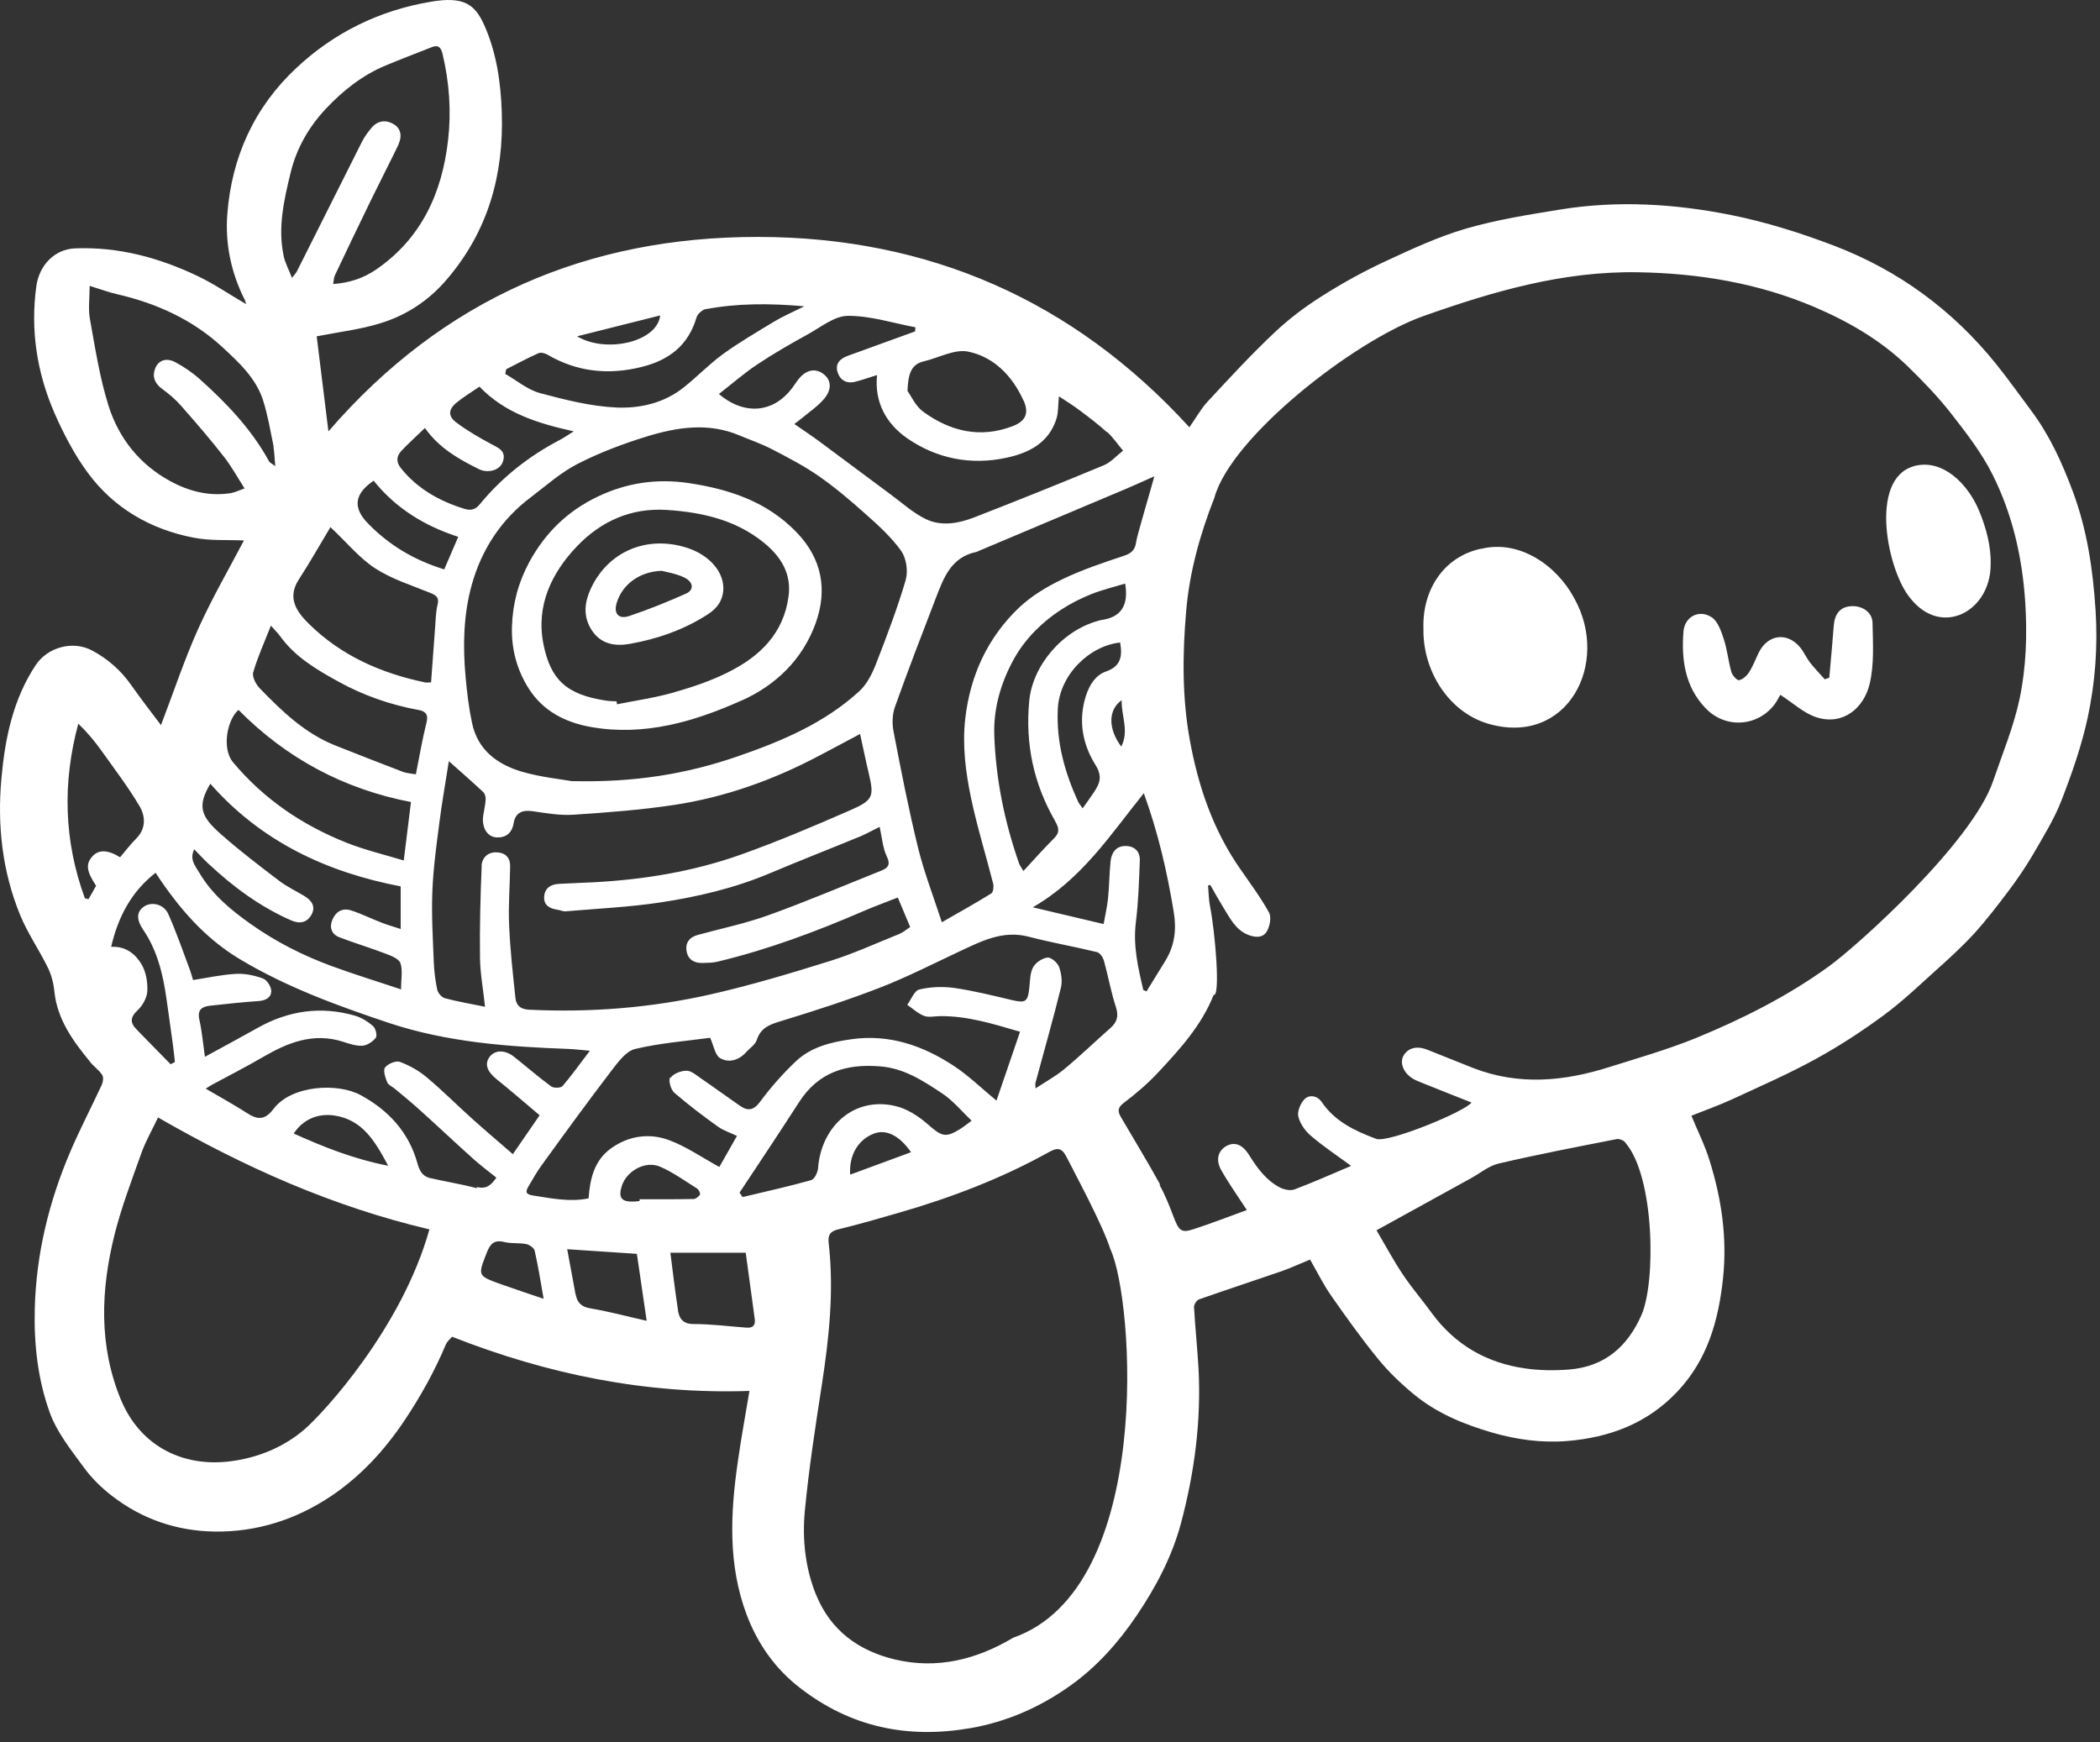 <svg width="94" height="78" viewBox="0 0 94 78" fill="none" xmlns="http://www.w3.org/2000/svg">
<rect x="0" y="0" width="94" height="78" fill="#333333" stroke="none"/>
<path d="M4.036 47.537C3.269 46.603 2.56 45.64 2.433 44.372C2.398 44.014 2.3 43.645 2.145 43.322C1.753 42.521 1.234 41.777 0.9 40.959C0.098 38.999 -0.127 36.935 0.064 34.842C0.225 33.055 0.582 31.308 1.597 29.775C2.128 28.973 3.257 28.662 4.116 29.117C4.825 29.492 5.419 30.017 5.886 30.686C6.307 31.291 6.768 31.873 7.206 32.461C7.766 30.997 8.25 29.538 8.872 28.149C9.501 26.759 10.268 25.434 10.919 24.194C10.198 24.16 9.403 24.217 8.653 24.067C6.734 23.693 5.096 22.747 3.932 21.168C3.332 20.355 2.854 19.432 2.444 18.504C1.655 16.694 1.355 14.786 1.626 12.814C1.758 11.857 2.456 11.159 3.344 11.119C5.298 11.039 7.131 11.534 8.872 12.37C9.605 12.722 10.285 13.189 11.017 13.615C10.994 13.552 10.988 13.489 10.959 13.431C10.348 12.22 10.072 10.923 10.175 9.586C10.371 7.026 11.386 4.795 13.271 3.037C14.96 1.457 16.984 0.465 19.278 0.079C20.754 -0.174 21.256 0.183 21.677 1.128C22.224 2.351 22.415 3.677 22.461 5.031C22.553 7.827 21.849 10.347 20.005 12.503C19.198 13.454 18.189 14.117 17.018 14.474C16.142 14.745 15.214 14.855 14.176 15.056C14.338 16.359 14.511 17.772 14.701 19.311C19.866 13.333 26.346 10.6 33.932 10.606C41.542 10.612 48.039 13.431 53.239 19.127C53.545 18.694 53.764 18.285 54.07 17.962C55.038 16.919 56.001 15.875 57.033 14.901C57.684 14.284 58.416 13.731 59.177 13.252C60.094 12.67 61.057 12.139 62.042 11.684C63.207 11.142 64.389 10.594 65.611 10.237C66.977 9.839 68.401 9.614 69.814 9.384C72.379 8.963 74.956 9.119 77.487 9.626C79.067 9.943 80.635 10.439 82.139 11.015C85.004 12.116 87.414 13.892 89.346 16.29C89.893 16.971 90.4 17.685 90.925 18.389C91.755 19.501 92.32 20.752 92.799 22.044C93.427 23.744 93.686 25.514 93.802 27.325C93.906 28.956 93.784 30.57 93.444 32.15C93.168 33.412 92.735 34.652 92.263 35.862C91.934 36.704 91.444 37.482 90.989 38.272C90.66 38.831 90.291 39.373 89.899 39.892C89.409 40.544 88.907 41.195 88.36 41.8C87.818 42.388 87.224 42.93 86.624 43.466C85.858 44.158 85.108 44.873 84.278 45.478C83.321 46.182 82.312 46.839 81.269 47.41C80.075 48.067 78.818 48.615 77.579 49.191C76.968 49.474 76.334 49.698 75.711 49.946C75.999 50.65 76.317 51.278 76.518 51.935C77.06 53.659 77.32 55.423 77.124 57.239C76.922 59.118 76.432 60.865 75.083 62.295C73.734 63.725 72.045 64.353 70.142 64.509C69.007 64.601 67.882 64.445 66.781 64.128C65.519 63.759 64.314 63.264 63.293 62.422C62.717 61.949 62.163 61.419 61.691 60.842C60.953 59.937 60.273 58.986 59.604 58.029C59.246 57.522 58.97 56.957 58.641 56.386C58.174 56.576 57.782 56.761 57.373 56.905C56.139 57.331 54.9 57.735 53.672 58.167C53.568 58.202 53.441 58.398 53.447 58.513C53.499 59.436 53.597 60.358 53.649 61.286C53.77 63.633 53.464 65.939 52.859 68.204C52.455 69.697 51.735 71.058 50.876 72.326C50.069 73.52 49.1 74.609 47.93 75.445C46.586 76.408 45.087 77.077 43.421 77.365C40.62 77.844 38.094 77.325 35.823 75.572C34.693 74.702 33.921 73.595 33.425 72.292C32.578 70.049 32.693 67.737 33.027 65.426C33.177 64.376 33.367 63.339 33.546 62.267C28.899 62.422 24.512 61.523 20.235 59.84C20.142 59.949 20.016 60.053 19.958 60.185C19.451 61.39 18.822 62.52 18.096 63.604C17.208 64.93 16.136 66.089 14.833 66.965C13.276 68.014 11.507 68.591 9.593 68.562C7.898 68.533 6.358 68.003 5.021 66.971C4.554 66.613 4.116 66.187 3.77 65.714C3.193 64.924 2.548 64.129 2.225 63.229C1.694 61.754 1.516 60.191 1.556 58.594C1.62 56.127 2.19 53.798 3.147 51.555C3.58 50.541 4.098 49.555 4.56 48.552C4.617 48.425 4.64 48.212 4.571 48.114C4.421 47.894 4.191 47.733 4.018 47.526L4.036 47.537ZM9.42 35.073C8.815 36.099 8.976 36.543 9.916 37.367C10.735 38.088 11.611 38.757 12.481 39.419C12.827 39.685 13.231 39.875 13.605 40.1C13.94 40.296 14.147 40.572 13.946 40.941C13.75 41.299 13.427 41.374 13.029 41.201C11.628 40.584 10.423 39.691 9.311 38.647C9.103 38.451 8.913 38.243 8.694 38.019C8.475 38.474 8.728 38.745 8.924 39.074C9.495 40.042 10.325 40.728 11.219 41.362C12.343 42.158 13.559 42.775 14.845 43.247C15.865 43.622 16.903 43.939 17.952 44.291C17.952 43.818 18.033 43.432 17.924 43.115C17.854 42.919 17.514 42.786 17.266 42.694C16.58 42.429 15.871 42.221 15.185 41.956C14.833 41.818 14.73 41.506 14.885 41.155C15.047 40.791 15.347 40.636 15.721 40.757C16.183 40.907 16.621 41.126 17.07 41.299C17.33 41.403 17.601 41.477 17.935 41.587V39.679C14.637 39.05 11.691 37.678 9.409 35.078L9.42 35.073ZM10.683 31.775C10.181 32.184 9.91 33.493 10.429 34.121C11.818 35.782 13.531 36.935 15.508 37.724C16.321 38.047 17.174 38.249 18.073 38.52C18.183 37.609 18.281 36.814 18.396 35.903C15.41 35.332 12.822 33.954 10.677 31.781L10.683 31.775ZM12.251 20.003C12.107 19.305 11.991 18.602 11.778 17.928C11.461 16.93 10.7 16.233 9.968 15.552C8.624 14.307 7.005 13.575 5.223 13.166C4.866 13.085 4.52 12.952 4.013 12.797C4.013 13.362 3.943 13.829 4.024 14.273C4.26 15.581 4.462 16.907 4.86 18.17C5.321 19.622 6.249 20.793 7.627 21.542C8.469 21.998 9.357 22.223 10.314 22.078C10.504 22.05 10.683 21.957 10.948 21.865C10.608 21.335 10.342 20.845 9.997 20.412C9.391 19.64 8.746 18.89 8.094 18.152C7.84 17.864 7.541 17.616 7.235 17.392C6.895 17.138 6.808 16.809 6.958 16.463C7.126 16.083 7.5 16.031 7.829 16.204C8.227 16.417 8.613 16.677 8.947 16.977C10.152 18.055 11.265 19.225 12.049 20.66C12.072 20.701 12.124 20.724 12.32 20.868C12.285 20.487 12.285 20.239 12.239 20.003L12.251 20.003ZM12.13 27.999C11.83 28.766 11.53 29.417 11.334 30.098C11.276 30.294 11.455 30.634 11.622 30.807C12.62 31.839 13.652 32.836 15.024 33.378C16.027 33.776 17.03 34.168 18.039 34.554C18.206 34.617 18.396 34.623 18.615 34.663C18.777 33.856 18.904 33.084 19.094 32.334C19.186 31.977 19.03 31.839 18.754 31.787C17.485 31.556 16.275 31.135 15.156 30.518C14.182 29.982 13.208 29.412 12.533 28.472C12.447 28.351 12.337 28.247 12.124 28.005L12.13 27.999ZM17.849 6.449C17.445 7.285 17.018 8.115 16.609 8.951C16.061 10.075 15.525 11.199 14.989 12.329C14.943 12.427 14.943 12.548 14.914 12.715C15.646 12.664 16.275 12.45 16.84 12.064C18.863 10.669 19.785 8.645 20.056 6.282C20.206 4.985 20.114 3.693 19.809 2.413C19.734 2.102 19.607 1.998 19.319 2.114C18.633 2.385 17.941 2.65 17.261 2.932C16.217 3.365 15.341 4.068 14.585 4.869C13.836 5.671 13.283 6.61 13.012 7.717C12.712 8.957 12.424 10.19 12.7 11.47C12.764 11.77 12.919 12.053 13.069 12.439C13.202 12.272 13.254 12.214 13.288 12.15C14.263 10.208 15.237 8.271 16.211 6.328C16.327 6.103 16.482 5.896 16.644 5.705C16.92 5.388 17.289 5.359 17.618 5.555C17.952 5.751 18.004 6.109 17.837 6.455L17.849 6.449ZM14.787 23.605C14.332 24.366 13.871 25.174 13.369 25.952C12.827 26.793 13.312 27.422 13.842 27.941C15.277 29.353 17.059 30.137 19.019 30.547C19.099 30.564 19.186 30.547 19.296 30.547C19.359 29.693 19.417 28.863 19.48 28.033C19.503 27.716 19.509 27.387 19.584 27.082C19.665 26.77 19.549 26.661 19.284 26.551C18.442 26.206 17.554 25.934 16.805 25.45C16.096 24.995 15.537 24.297 14.787 23.594L14.787 23.605ZM21.555 38.767C21.573 38.404 21.832 38.133 22.241 38.156C22.622 38.173 22.841 38.392 22.835 38.784C22.824 39.66 22.749 40.537 22.789 41.413C22.835 42.502 22.956 43.592 23.072 44.676C23.106 44.999 23.291 45.183 23.677 45.2C26.41 45.333 29.119 45.12 31.782 44.52C33.593 44.111 35.38 43.575 37.15 43.021C38.205 42.693 39.219 42.226 40.251 41.811C40.43 41.736 40.586 41.603 40.741 41.499C40.551 41.044 40.378 40.64 40.188 40.179C39.663 40.387 39.144 40.571 38.643 40.79C36.521 41.707 34.365 42.514 32.117 43.05C31.909 43.102 31.684 43.102 31.465 43.108C31.102 43.125 30.814 42.975 30.739 42.612C30.658 42.22 30.849 41.955 31.241 41.851C32.29 41.563 33.362 41.343 34.382 40.975C36.083 40.364 37.749 39.654 39.421 38.986C39.715 38.87 39.888 38.743 39.698 38.346C39.513 37.965 39.484 37.504 39.375 37.014C39.046 37.175 38.787 37.325 38.51 37.441C37.167 37.994 35.818 38.519 34.48 39.084C32.889 39.758 31.218 40.15 29.523 40.404C28.133 40.611 26.727 40.675 25.326 40.796C25.199 40.807 25.066 40.738 24.933 40.721C24.599 40.669 24.34 40.525 24.357 40.15C24.38 39.77 24.634 39.591 25.003 39.568C25.504 39.539 26.012 39.522 26.513 39.499C28.79 39.383 31.021 39.02 33.172 38.254C34.809 37.671 36.411 36.991 38.008 36.293C39.109 35.815 39.133 35.671 38.879 34.581C38.746 34.028 38.637 33.474 38.498 32.857C37.882 33.186 37.27 33.515 36.654 33.837C34.613 34.916 32.457 35.688 30.174 36.034C28.681 36.259 27.17 36.374 25.66 36.472C25.06 36.512 24.449 36.403 23.849 36.316C23.383 36.247 23.071 36.374 22.991 36.852C22.916 37.308 22.627 37.51 22.218 37.487C21.791 37.458 21.555 37.02 21.63 36.512C21.665 36.27 21.728 36.028 21.739 35.786C21.745 35.676 21.705 35.521 21.624 35.452C21.146 35.002 20.644 34.57 20.091 34.074C19.947 35.014 19.779 35.93 19.664 36.852C19.531 37.867 19.393 38.888 19.353 39.908C19.312 40.957 19.376 42.006 19.416 43.056C19.433 43.477 19.485 43.897 19.572 44.307C19.606 44.456 19.774 44.653 19.918 44.687C20.477 44.837 21.053 44.935 21.711 45.068C21.63 44.295 21.497 43.597 21.486 42.9C21.468 41.522 21.503 40.144 21.561 38.772L21.555 38.767ZM30.018 48.244C30.151 48.06 30.491 47.927 30.739 47.933C30.958 47.939 31.183 48.141 31.39 48.285C31.973 48.683 32.544 49.103 33.12 49.501C33.483 49.749 33.737 49.709 34.031 49.311C34.504 48.671 35.04 48.066 35.616 47.518C36.302 46.867 37.202 46.648 38.118 46.521C39.813 46.284 41.318 46.809 42.701 47.72C43.341 48.141 43.901 48.688 44.604 49.271C44.956 48.233 45.296 47.241 45.659 46.187C44.437 45.829 43.289 45.472 42.073 45.489C41.837 45.489 41.572 45.558 41.364 45.477C41.093 45.374 40.862 45.154 40.609 44.982C40.788 44.745 40.926 44.347 41.151 44.296C41.652 44.175 42.2 44.157 42.713 44.226C43.584 44.353 44.437 44.566 45.29 44.768C45.901 44.912 46.005 44.855 46.074 44.226C46.109 43.909 46.103 43.563 46.241 43.304C46.356 43.091 46.651 42.895 46.887 42.866C47.048 42.849 47.337 43.096 47.406 43.287C47.51 43.575 47.561 43.932 47.486 44.226C47.135 45.65 46.731 47.057 46.351 48.469C46.333 48.527 46.351 48.596 46.351 48.723C46.818 48.417 47.262 48.175 47.642 47.858C48.351 47.27 49.014 46.63 49.706 46.019C50.006 45.754 50.081 45.483 49.948 45.074C49.729 44.405 49.608 43.702 49.418 43.022C49.377 42.866 49.239 42.658 49.112 42.624C48.092 42.376 47.06 42.197 46.045 41.932C44.863 41.626 43.895 42.151 42.892 42.618C41.739 43.16 40.597 43.742 39.415 44.203C37.945 44.774 36.441 45.258 34.93 45.719C34.434 45.869 34.048 46.019 33.875 46.555C33.806 46.763 33.57 46.913 33.414 47.086C33.085 47.461 32.63 47.599 32.232 47.368C32.007 47.236 31.95 46.815 31.788 46.457C30.739 46.602 29.557 46.688 28.427 46.959C28.012 47.057 27.655 47.564 27.355 47.95C26.306 49.323 25.291 50.718 24.277 52.119C24.046 52.43 23.856 52.77 23.66 53.104C23.516 53.346 23.516 53.468 23.873 53.52C24.692 53.646 25.505 53.819 26.346 53.646C26.41 52.764 26.6 51.946 27.355 51.404C28.156 50.833 29.079 50.712 29.967 51.046C30.733 51.335 31.419 51.813 32.198 52.24C32.422 51.842 32.699 51.369 32.987 50.85C32.688 50.706 32.388 50.614 32.146 50.441C31.471 49.957 30.802 49.455 30.18 48.913C30.024 48.775 29.909 48.36 30.001 48.227L30.018 48.244ZM48.611 31.14C48.772 30.649 49.038 30.223 49.516 30.056C50.173 29.825 50.248 29.375 50.139 28.764C48.784 28.903 47.418 30.194 47.349 31.745C47.279 33.232 47.66 34.575 48.259 35.89C48.3 35.976 48.369 36.051 48.461 36.184C48.64 35.93 48.801 35.717 48.945 35.498C49.211 35.1 49.372 34.789 49.038 34.247C48.455 33.319 48.254 32.246 48.611 31.14ZM50.191 33.422C50.548 32.708 50.191 32.068 50.208 31.347C49.585 31.779 49.608 32.65 50.191 33.422ZM47.233 36.76C46.27 35.1 45.89 33.313 46.069 31.393C46.213 29.796 47.55 28.223 49.164 27.79C49.199 27.784 49.228 27.767 49.263 27.761C50.179 27.646 50.531 27.11 50.364 26.124C49.874 26.274 49.337 26.401 48.836 26.602C47.902 26.977 47.054 27.513 46.351 28.223C45.942 28.632 45.579 29.122 45.308 29.641C44.777 30.655 44.466 31.751 44.506 32.915C44.575 34.893 44.968 36.801 45.619 38.663C45.648 38.738 45.7 38.807 45.809 38.992C46.305 38.455 46.737 37.971 47.193 37.516C47.452 37.256 47.395 37.043 47.227 36.761L47.233 36.76ZM40.546 25.934C40.655 25.553 40.563 24.977 40.333 24.654C39.9 24.049 39.329 23.53 38.764 23.028C38.09 22.423 37.398 21.835 36.654 21.316C35.992 20.855 35.259 20.474 34.533 20.099C34.078 19.863 33.582 19.696 33.103 19.494C31.72 18.906 30.325 19.119 28.964 19.535C27.897 19.863 26.842 20.261 25.851 20.768C25.096 21.154 24.438 21.748 23.752 22.267C22.426 23.264 21.556 24.608 21.118 26.176C20.743 27.519 20.714 28.92 20.841 30.309C20.904 30.995 20.985 31.687 21.129 32.361C21.377 33.572 22.265 34.224 23.366 34.547C24.213 34.794 25.107 34.881 25.591 34.967C28.41 35.036 30.745 34.645 33.017 33.86C34.994 33.18 36.914 32.367 38.476 30.932C38.804 30.626 39.035 30.171 39.202 29.744C39.692 28.487 40.171 27.225 40.551 25.934L40.546 25.934ZM16.724 21.518C15.929 22.065 15.727 22.671 16.471 23.432C17.428 24.412 18.517 25.063 19.884 25.49C20.091 25.011 20.293 24.544 20.512 24.031C18.99 23.541 17.71 22.746 16.724 21.518ZM20.437 18.024C20.068 18.324 20.045 18.63 20.425 18.912C20.904 19.275 21.428 19.575 21.959 19.863C22.299 20.048 22.68 20.174 22.507 20.676C22.374 21.056 21.844 21.206 21.417 20.993C20.535 20.549 19.67 20.076 19.019 19.16C18.65 19.517 18.292 19.84 17.964 20.186C17.745 20.422 17.722 20.682 17.947 20.959C18.69 21.887 19.676 22.434 20.794 22.78C21.042 22.855 21.267 22.832 21.463 22.59C22.46 21.374 23.671 20.417 25.066 19.69C25.245 19.598 25.406 19.477 25.683 19.31C24.04 18.947 22.587 18.485 21.463 17.309C21.1 17.557 20.748 17.77 20.437 18.024ZM25.833 15.055C27.107 15.828 29.419 15.32 29.551 14.121C28.283 14.438 27.055 14.75 25.833 15.055ZM31.598 13.833C31.436 13.862 31.223 14.058 31.177 14.213C30.808 15.464 29.949 16.122 28.721 16.427C27.234 16.796 25.827 16.652 24.501 15.874C24.386 15.805 24.195 15.764 24.092 15.816C23.602 16.035 23.135 16.289 22.656 16.531C22.645 16.6 22.627 16.669 22.616 16.739C23.135 17.033 23.619 17.448 24.172 17.598C25.291 17.897 26.444 18.191 27.597 18.243C28.652 18.289 29.741 18.041 30.618 17.332C31.217 16.854 31.753 16.295 32.37 15.845C33.097 15.32 33.881 14.865 34.648 14.398C35.039 14.162 35.46 13.983 36.002 13.712C34.446 13.574 33.016 13.574 31.598 13.839L31.598 13.833ZM45.814 17.932C45.319 16.837 44.5 15.983 43.341 15.741C42.736 15.614 42.021 16.018 41.358 16.174C40.764 16.312 40.654 16.762 40.62 17.5C40.781 17.719 40.983 18.186 41.335 18.439C42.54 19.31 43.877 19.633 45.324 19.079C45.912 18.854 46.074 18.497 45.814 17.92L45.814 17.932ZM49.55 19.35C49.169 19.004 48.76 18.693 48.345 18.382C48.057 18.163 47.74 17.966 47.4 17.742C47.359 18.134 47.377 18.445 47.296 18.722C46.956 19.834 46.045 20.284 45.024 20.497C43.45 20.832 41.94 20.532 40.626 19.633C39.669 18.975 39.133 18.007 39.259 16.79C38.913 16.894 38.602 17.009 38.279 17.09C37.887 17.188 37.599 17.015 37.489 16.652C37.374 16.271 37.616 16.047 37.956 15.926C38.959 15.562 39.957 15.199 40.96 14.836C40.966 14.773 40.972 14.715 40.977 14.652C39.968 14.461 38.96 14.133 37.951 14.139C37.345 14.144 36.734 14.652 36.146 14.974C35.38 15.395 34.618 15.833 33.892 16.318C33.298 16.715 32.756 17.188 32.18 17.638C33.154 18.474 34.365 18.566 35.27 17.598C35.426 17.43 35.558 17.234 35.691 17.044C36.02 16.583 36.44 16.456 36.821 16.715C37.207 16.981 37.265 17.413 36.878 17.868C36.584 18.209 36.192 18.468 35.841 18.762C35.777 18.814 35.714 18.86 35.558 18.981C35.956 19.258 36.313 19.494 36.659 19.748C37.743 20.549 38.821 21.362 39.905 22.163C40.412 22.538 40.897 22.982 41.462 23.247C42.148 23.57 42.903 23.432 43.595 23.166C45.537 22.411 47.474 21.633 49.4 20.832C49.723 20.699 49.982 20.399 50.27 20.174C50.034 19.892 49.821 19.581 49.556 19.333L49.55 19.35ZM50.27 21.939C48.126 22.844 45.976 23.749 43.831 24.654C43.785 24.671 43.739 24.706 43.693 24.711C42.563 24.948 42.234 25.882 41.882 26.793C41.26 28.407 40.637 30.027 40.055 31.658C39.94 31.987 39.928 32.396 39.997 32.748C40.332 34.489 40.672 36.23 41.093 37.948C41.358 39.026 41.761 40.069 42.159 41.286C42.983 40.813 43.687 40.421 44.373 39.995C44.459 39.943 44.488 39.7 44.459 39.568C44.131 38.276 43.733 37.002 43.462 35.705C43.22 34.541 43.07 33.359 43.208 32.154C43.433 30.223 44.211 28.545 45.607 27.208C46.16 26.683 46.852 26.268 47.544 25.934C48.431 25.507 49.377 25.19 50.316 24.879C50.668 24.763 50.818 24.59 50.858 24.25C50.882 24.025 51.493 21.979 51.671 21.322C51.124 21.564 50.703 21.76 50.276 21.939L50.27 21.939ZM52.542 40.847C52.248 39.048 51.844 37.284 51.199 35.509C49.706 37.365 48.426 39.354 46.229 40.616C47.353 40.882 48.334 41.112 49.4 41.366C49.469 40.974 49.556 40.605 49.596 40.23C49.654 39.677 49.654 39.117 49.711 38.558C49.752 38.172 49.953 37.866 50.392 37.872C50.795 37.878 51.037 38.126 51.02 38.524C50.985 39.452 50.957 40.386 50.841 41.302C50.714 42.346 50.945 43.332 51.176 44.318C51.222 44.34 51.274 44.358 51.32 44.381C51.602 43.925 51.879 43.47 52.161 43.015C52.577 42.34 52.669 41.62 52.542 40.847ZM62.798 57.058C63.196 57.657 63.668 58.199 64.089 58.781C65.133 60.205 66.551 61.018 68.28 61.26C68.932 61.353 69.6 61.358 70.258 61.306C71.826 61.174 72.852 60.286 73.475 58.868C74.132 57.363 74.057 52.665 72.76 51.16C72.714 51.062 72.489 50.97 72.368 50.993C70.604 51.339 68.834 51.679 67.076 52.088C66.643 52.192 66.257 52.515 65.853 52.74C64.464 53.506 63.08 54.267 61.616 55.075C61.996 55.72 62.365 56.412 62.804 57.069L62.798 57.058ZM51.902 53.045C52.156 53.495 52.346 53.985 52.531 54.469C52.767 55.092 52.876 55.207 53.418 55.028C54.237 54.763 55.044 54.446 55.811 54.169C55.39 53.524 54.992 52.964 54.658 52.37C54.404 51.915 54.531 51.506 54.894 51.304C55.263 51.102 55.615 51.229 55.909 51.702C56.272 52.284 56.67 52.837 57.292 53.16C57.483 53.258 57.771 53.316 57.955 53.241C58.814 52.918 59.656 52.538 60.48 52.192C59.852 51.731 59.241 51.327 58.688 50.854C58.428 50.635 58.192 50.307 58.117 49.989C58.059 49.759 58.209 49.396 58.388 49.211C58.612 48.981 58.97 49.056 59.154 49.321C59.754 50.209 60.648 50.624 61.599 50.981C62.129 51.183 65.611 49.747 65.865 49.355C65.115 49.061 64.395 48.773 63.68 48.485C63.524 48.421 63.357 48.364 63.219 48.272C62.827 48.029 62.654 47.586 62.809 47.286C63 46.922 63.392 46.801 63.876 46.986C64.573 47.257 65.259 47.545 65.957 47.816C67.986 48.6 70.01 48.41 72.028 47.77C73.331 47.361 74.656 46.98 75.919 46.467C78.006 45.608 80.024 44.593 81.863 43.262C83.16 42.322 88.279 37.722 89.219 34.954C89.634 33.738 90.135 32.533 90.401 31.282C90.695 29.875 90.746 28.428 90.654 26.964C90.522 24.952 90.084 23.026 89.19 21.245C88.7 20.265 88.008 19.372 87.328 18.501C86.734 17.746 86.06 17.043 85.368 16.374C84.163 15.215 82.733 14.39 81.206 13.739C78.692 12.672 76.052 12.235 73.325 12.188C69.975 12.131 66.862 13.036 63.72 14.148C60.59 15.255 55.09 19.579 54.358 22.283C53.718 23.914 53.245 25.598 53.095 27.356C52.928 29.293 52.911 31.236 53.263 33.156C53.637 35.196 54.294 37.139 55.494 38.869C55.943 39.52 56.422 40.16 56.802 40.846C56.918 41.053 56.843 41.457 56.71 41.688C56.526 42.011 56.157 41.97 55.84 41.837C55.286 41.601 55.044 41.077 54.75 40.61C54.548 40.281 54.364 39.947 54.173 39.612C54.139 39.624 54.104 39.63 54.075 39.641C54.104 39.958 54.104 40.287 54.168 40.598C54.392 41.739 54.64 44.634 54.323 44.541C53.787 45.902 52.813 46.968 51.833 48.018C51.366 48.519 50.836 48.969 50.288 49.384C50 49.603 50.04 49.782 50.184 50.024C50.766 51.021 51.372 52.013 51.931 53.028L51.902 53.045ZM36.539 71.412C37.184 72.986 38.424 73.897 40.061 74.289C41.964 74.738 43.728 74.283 45.353 73.314C51.672 71.1 50.761 58.153 49.7 55.916C49.343 54.797 48.126 52.56 47.734 51.782C47.556 51.436 47.377 51.338 46.985 51.557C44.857 52.745 42.592 53.61 40.257 54.284C39.346 54.549 38.441 54.809 37.519 55.034C37.161 55.12 37.052 55.282 37.092 55.639C37.34 57.783 37.109 59.911 36.781 62.032C36.492 63.9 36.204 65.768 36.025 67.647C35.904 68.921 36.048 70.219 36.538 71.418L36.539 71.412ZM40.776 51.575C40.251 50.82 39.663 50.549 39.139 50.739C38.429 50.999 37.997 51.69 38.055 52.584C38.966 52.25 39.848 51.921 40.776 51.581L40.776 51.575ZM36.325 52.82C36.464 52.78 36.602 52.48 36.619 52.29C36.752 50.48 38.17 49.085 40.05 49.505C40.58 49.621 41.11 49.961 41.531 50.33C42.142 50.866 42.315 50.958 42.984 50.537C43.139 50.439 43.284 50.324 43.491 50.169C43.047 49.748 42.661 49.269 42.171 48.946C41.324 48.387 40.47 47.816 39.381 47.736C37.865 47.615 36.631 48.001 35.772 49.333C34.896 50.693 33.996 52.042 33.103 53.391C33.149 53.455 33.195 53.518 33.241 53.587C34.273 53.339 35.305 53.114 36.325 52.826L36.325 52.82ZM30.341 58.637C30.399 59.006 30.549 59.271 31.039 59.271C31.829 59.271 32.618 59.375 33.414 59.433C33.702 59.456 33.823 59.329 33.783 59.041C33.645 58.038 33.512 57.04 33.38 56.078H30.007C30.122 56.983 30.22 57.813 30.347 58.637L30.341 58.637ZM31.021 53.679C31.131 53.679 31.269 53.575 31.333 53.477C31.362 53.431 31.275 53.247 31.195 53.201C30.653 52.861 30.128 52.48 29.546 52.227C28.889 51.944 28.047 52.417 27.833 53.091C27.666 53.622 27.816 53.812 28.381 53.789C28.462 53.789 28.548 53.772 28.629 53.766V53.685C29.425 53.685 30.226 53.691 31.021 53.674L31.021 53.679ZM25.764 57.928C25.833 58.291 26 58.499 26.415 58.568C27.24 58.706 28.053 58.925 28.946 59.127C28.79 58.043 28.652 57.127 28.508 56.13C27.528 56.066 26.496 55.997 25.389 55.922C25.522 56.643 25.637 57.282 25.758 57.922L25.764 57.928ZM22.426 57.49C23.026 57.703 23.631 57.905 24.334 58.141C24.19 57.329 24.086 56.654 23.931 55.985C23.902 55.858 23.694 55.72 23.55 55.691C23.227 55.628 22.881 55.68 22.564 55.599C22.103 55.484 21.936 55.703 21.786 56.083C21.383 57.115 21.371 57.109 22.426 57.49ZM21.348 53.137C21.769 53.247 21.988 53.051 22.218 52.717C21.878 52.446 21.538 52.192 21.227 51.915C20.42 51.195 19.636 50.451 18.829 49.724C18.454 49.384 18.068 49.067 17.681 48.745C17.566 48.647 17.387 48.577 17.335 48.456C17.249 48.243 17.14 47.926 17.232 47.793C17.353 47.626 17.716 47.47 17.895 47.534C18.327 47.695 18.754 47.932 19.105 48.231C19.803 48.814 20.449 49.465 21.129 50.076C21.705 50.595 22.293 51.091 22.956 51.667C23.383 51.045 23.769 50.486 24.155 49.926C23.498 49.373 22.876 48.831 22.236 48.318C21.815 47.978 21.682 47.649 21.901 47.332C22.138 46.992 22.605 46.98 23.02 47.315C23.573 47.753 24.104 48.22 24.674 48.635C24.784 48.716 25.101 48.71 25.182 48.618C25.585 48.145 25.948 47.638 26.404 47.038C26.012 47.004 25.735 46.969 25.458 46.957C22.732 46.859 20.016 46.658 17.41 45.793C15.099 45.02 12.799 44.184 10.7 42.916C9.143 41.976 7.99 40.633 6.964 39.071C5.886 39.913 5.293 41.025 4.975 42.386C5.633 42.351 6.065 42.709 6.336 43.17C6.538 43.51 6.613 43.971 6.595 44.369C6.578 44.669 6.382 45.02 6.157 45.228C5.829 45.533 5.817 45.781 6.105 46.075C6.613 46.6 7.126 47.119 7.639 47.643C7.702 47.609 7.766 47.574 7.829 47.54C7.8 47.303 7.783 47.067 7.748 46.836C7.65 46.133 7.558 45.43 7.454 44.726C7.299 43.625 7.045 42.553 6.405 41.613C6.094 41.152 6.117 40.812 6.44 40.587C6.774 40.351 7.328 40.466 7.529 40.91C7.898 41.734 8.192 42.593 8.509 43.441C8.561 43.579 8.596 43.729 8.642 43.873C9.299 43.769 9.928 43.631 10.562 43.596C10.965 43.573 11.392 43.665 11.772 43.804C11.945 43.867 12.141 44.161 12.141 44.357C12.147 44.645 11.905 44.79 11.576 44.813C10.856 44.859 10.135 44.945 9.415 45.02C9.04 45.06 8.821 45.199 8.925 45.649C9.04 46.167 9.086 46.703 9.172 47.309C10.026 46.842 10.798 46.427 11.559 46C12.925 45.239 14.367 45.032 15.877 45.464C16.177 45.551 16.465 45.729 16.701 45.937C16.817 46.035 16.892 46.358 16.823 46.456C16.69 46.629 16.436 46.796 16.229 46.813C15.941 46.83 15.635 46.727 15.352 46.634C14.021 46.208 12.874 46.675 11.749 47.332C11.011 47.764 10.245 48.151 9.49 48.56C9.432 48.589 9.38 48.629 9.207 48.733C9.887 49.131 10.504 49.471 11.104 49.857C11.577 50.157 11.894 50.105 12.245 49.638C13.058 48.571 15.134 48.462 16.16 49.033C17.399 49.713 18.299 50.687 18.685 52.077C18.771 52.394 18.904 52.653 19.238 52.734C19.942 52.895 20.651 53.011 21.348 53.189L21.348 53.137ZM13.15 50.745C14.499 51.35 15.819 51.881 17.376 52.186C16.776 51.062 16.217 50.128 14.972 49.938C14.24 49.828 13.577 50.099 13.15 50.739V50.745ZM5.419 62.673C6.278 64.737 8.238 65.78 10.59 65.376C11.715 65.186 12.758 64.731 13.623 63.993C14.488 63.249 17.993 59.438 19.221 55.034C14.891 54.014 10.948 52.255 7.074 50.024C6.82 50.566 6.52 51.079 6.324 51.633C5.898 52.826 5.442 54.025 5.131 55.253C4.508 57.743 4.41 60.245 5.419 62.678L5.419 62.673ZM5.373 38.379C5.609 38.102 5.834 37.802 6.099 37.537C6.549 37.082 6.509 36.534 6.244 36.084C5.731 35.22 5.119 34.418 4.537 33.6C4.237 33.179 3.903 32.781 3.505 32.395C2.79 35.047 2.86 37.647 3.799 40.212C3.851 40.224 3.909 40.241 3.961 40.252C4.076 40.051 4.191 39.855 4.301 39.653C3.869 39.002 3.828 38.673 4.139 38.333C4.416 38.027 4.825 38.033 5.379 38.379L5.373 38.379Z" fill="white"/>
<path d="M66.304 24.568C68.005 24.147 69.688 25.312 70.466 26.782C72.098 29.688 70.161 33.446 66.587 32.391C64.799 31.844 63.687 29.987 63.716 28.166V28.137C63.658 26.448 64.592 24.926 66.298 24.562L66.304 24.568Z" fill="white"/>
<path d="M76.623 27.635C76.9 27.825 77.044 28.258 77.159 28.609C77.315 29.082 77.361 29.595 77.499 30.079C77.54 30.229 77.747 30.466 77.84 30.448C78.007 30.419 78.191 30.252 78.289 30.097C78.462 29.831 78.578 29.52 78.716 29.232C79.114 28.407 79.978 28.275 80.567 28.967C80.739 29.174 80.849 29.434 81.01 29.647C81.218 29.912 81.454 30.154 81.679 30.408C81.748 30.385 81.812 30.362 81.881 30.339C81.95 29.561 82.025 28.782 82.083 28.004C82.123 27.479 82.371 27.18 82.826 27.139C83.328 27.093 83.806 27.387 83.818 27.877C83.835 28.8 83.899 29.756 83.685 30.633C83.426 31.688 82.509 32.495 81.304 32.109C80.739 31.924 80.261 31.474 79.696 31.106C79.702 31.094 79.661 31.14 79.633 31.204C79.004 32.466 77.361 32.749 76.358 31.717C75.418 30.748 75.257 29.52 75.355 28.275C75.412 27.578 76.087 27.266 76.629 27.641L76.623 27.635Z" fill="white"/>
<path d="M85.663 20.867C86.989 20.509 88.101 21.709 88.574 22.833C88.897 23.599 89.133 24.453 89.105 25.288V25.317C89.076 27.37 86.914 28.54 85.519 26.793C84.487 25.582 83.639 21.455 85.657 20.873L85.663 20.867Z" fill="white"/>
<path d="M33.19 31.36C31.074 32.306 28.848 32.963 26.468 32.548C25.309 32.346 24.3 31.833 23.66 30.812C23.135 29.982 22.887 29.054 22.916 28.057C22.945 27.03 23.199 26.073 23.695 25.157C24.409 23.843 25.418 22.868 26.75 22.234C28.047 21.611 29.408 21.41 30.849 21.629C32.682 21.905 34.365 22.476 35.674 23.848C36.775 25.001 37.052 26.373 36.516 27.884C35.928 29.521 34.723 30.68 33.195 31.36L33.19 31.36ZM34.417 24.488C33.132 23.324 31.541 22.938 29.852 22.828C28.255 22.724 26.911 23.329 25.845 24.436C24.68 25.647 23.977 27.134 24.329 28.852C24.646 30.409 25.338 31.101 27.142 31.366C27.292 31.389 27.448 31.389 27.597 31.395C27.603 31.441 27.615 31.487 27.62 31.527C28.456 31.36 29.31 31.239 30.122 31.008C30.97 30.766 31.823 30.484 32.607 30.086C34.014 29.383 35.08 28.357 35.299 26.685C35.42 25.774 35.034 25.053 34.406 24.482L34.417 24.488Z" fill="white"/>
<path d="M31.691 27.496C30.625 28.188 29.432 28.603 28.198 28.822C27.552 28.938 26.883 28.857 26.462 28.171C26.088 27.56 26.174 26.949 26.439 26.366C27.201 24.7 28.936 23.945 30.746 24.521C31.697 24.827 32.349 25.525 32.377 26.28C32.395 26.822 32.124 27.22 31.691 27.496ZM30.631 25.853C30.262 25.674 29.835 25.611 29.616 25.553C28.607 25.588 27.858 26.176 27.61 26.972C27.454 27.456 27.679 27.738 28.163 27.577C29.028 27.289 29.875 26.943 30.706 26.574C31.075 26.412 31.046 26.055 30.631 25.853Z" fill="white"/>
</svg>
